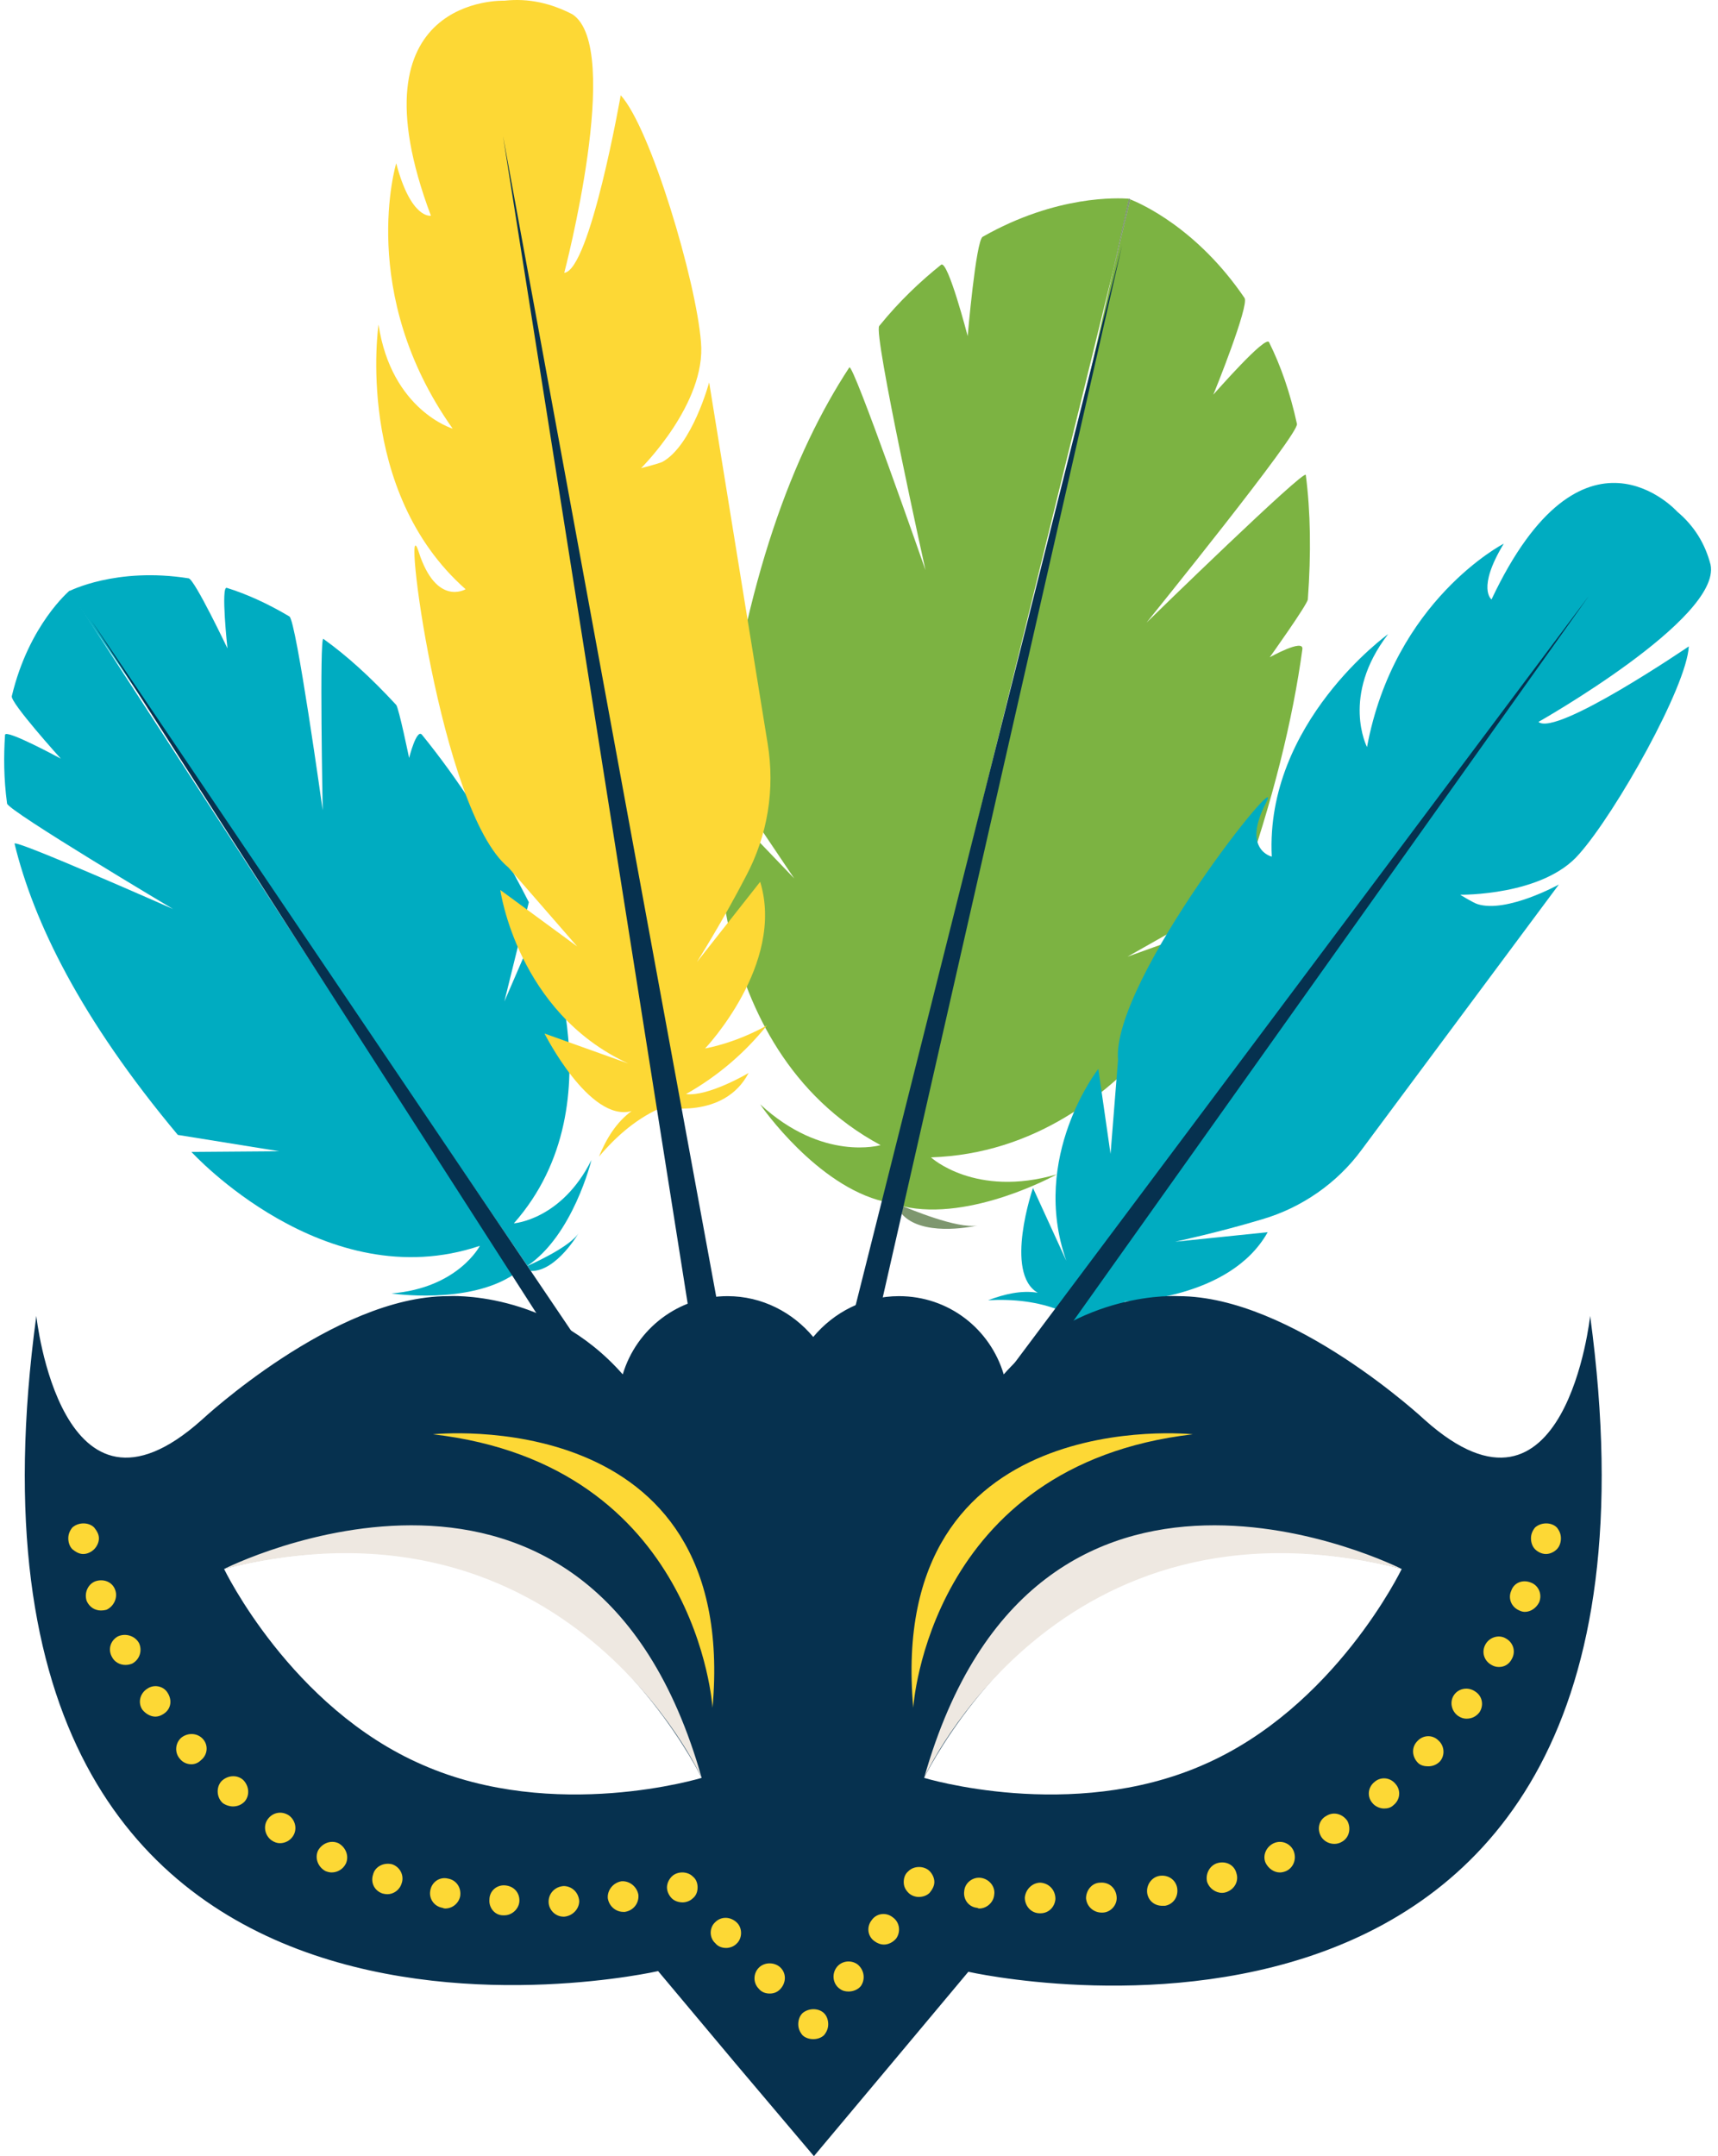 <svg width="204" height="256" viewBox="0 0 204 256" fill="none" xmlns="http://www.w3.org/2000/svg">
<path d="M8.271 70.121C8.271 70.121 3.424 74.16 1.405 82.642C1.163 83.369 7.221 90.074 7.221 90.074C7.221 90.074 0.678 86.52 0.597 87.247C0.435 89.751 0.435 92.417 0.839 95.406C1.001 96.294 20.55 107.927 20.55 107.927C20.55 107.927 1.566 99.526 1.728 100.172C3.99 109.462 9.564 120.933 21.116 134.746L33.152 136.685L22.731 136.766C22.731 136.766 38.564 154.134 56.983 147.914C56.983 147.914 54.398 152.922 46.481 153.569C46.481 153.569 55.609 154.942 61.022 151.307" fill="#00ACC1"/>
<path d="M8.188 70.2C8.188 70.2 13.761 67.292 22.405 68.665C23.132 68.827 27.01 76.986 27.01 76.986C27.01 76.986 26.202 69.554 26.929 69.796C29.271 70.523 31.776 71.654 34.361 73.189C35.169 73.593 38.319 96.212 38.319 96.212C38.319 96.212 37.915 75.451 38.4 75.855C41.227 77.874 44.055 80.459 47.044 83.691C47.367 84.095 48.578 89.992 48.578 89.992C48.578 89.992 49.467 86.437 50.113 87.245C54.314 92.415 58.595 98.878 62.796 107.117L59.888 118.912L64.008 109.379C64.008 109.379 73.863 130.706 61.019 145.246C61.019 145.246 66.674 144.842 70.228 137.734C70.228 137.734 68.047 146.7 62.554 150.336C62.554 150.336 67.804 148.074 68.774 146.297C68.774 146.297 66.108 150.982 63.038 150.901" fill="#00ACC1"/>
<path d="M10.855 73.676L83.882 187.336L86.386 185.478L10.855 73.676Z" fill="#06314F"/>
<path d="M134.05 23.593L132.192 32.075L104.968 142.665C97.052 140.807 90.508 131.517 90.266 131.113C97.698 137.979 104.565 135.96 104.565 135.96C82.915 124.327 85.177 94.761 85.177 94.761L94.305 104.293L85.662 91.449C88.408 68.83 94.225 53.724 100.849 43.626C101.252 42.899 109.896 67.699 109.896 67.699C109.896 67.699 103.676 39.587 104.403 38.699C106.826 35.71 109.331 33.367 111.754 31.428C112.562 30.863 114.905 39.91 114.905 39.91C114.905 39.91 115.874 28.601 116.682 28.116C125.487 23.108 132.838 23.512 134.05 23.593Z" fill="#7CB342"/>
<path d="M155.053 56.389C155.619 60.751 155.699 65.678 155.296 71.171C155.215 71.818 150.772 78.038 150.772 78.038C150.772 78.038 154.811 75.776 154.649 77.069C153.518 85.389 151.176 95.002 147.298 105.988L133.888 113.582L146.248 109.139C146.248 109.139 135.1 136.605 110.543 137.413C110.543 137.413 115.793 142.259 125.487 139.432C125.487 139.432 115.309 145.087 107.23 143.229L132.192 32.073L134.212 23.672C135.423 24.157 142.128 27.065 147.783 35.385C148.348 36.274 144.228 46.533 144.067 46.856C144.309 46.614 150.287 39.747 150.691 40.636C152.064 43.383 153.195 46.614 154.003 50.33C154.326 51.461 136.716 73.191 136.15 73.918C136.716 73.353 154.972 55.581 155.053 56.389Z" fill="#7CB342"/>
<path d="M134.207 23.671L132.188 32.072L134.045 23.59C134.045 23.644 134.072 23.644 134.126 23.59C134.18 23.644 134.207 23.671 134.207 23.671Z" fill="#7E976F"/>
<path d="M107.228 143.23C107.713 143.392 113.691 145.977 116.114 145.492C115.064 145.735 109.409 146.785 107.066 144.119L107.228 143.23Z" fill="#7E976F"/>
<path d="M134.207 23.671L132.188 32.072L134.045 23.59C134.045 23.644 134.072 23.644 134.126 23.59C134.126 23.644 134.153 23.671 134.207 23.671Z" fill="#7E976F"/>
<path d="M133.242 29.086L91.559 194.931L95.355 195.658L133.242 29.086Z" fill="#06314F"/>
<path d="M59.891 0.082C59.891 0.082 41.311 -0.645 51.167 25.609C51.167 25.609 48.824 26.094 47.047 19.389C47.047 19.389 42.361 34.819 53.752 50.894C53.752 50.894 46.481 48.713 44.947 38.534C44.947 38.534 42.038 58.245 55.286 69.959C55.286 69.959 51.813 72.059 49.713 65.516C47.612 59.053 52.217 96.374 60.376 102.998L68.535 112.369L59.406 105.664C59.406 105.664 61.426 120.205 74.593 126.263L64.657 122.709C64.657 122.709 69.989 133.291 74.997 131.918C73.22 133.211 72.008 135.149 71.12 137.33C73.301 134.745 75.805 132.645 78.713 131.433C78.713 131.433 85.984 132.968 88.892 127.394C88.892 127.394 84.126 130.222 81.46 129.899C85.176 127.798 88.38 125.079 91.073 121.74C91.073 121.74 87.841 123.678 83.722 124.486C83.722 124.486 93.254 114.469 90.265 104.695L82.752 114.227C82.752 114.227 85.903 109.218 88.569 104.048C91.154 99.201 92.042 93.708 91.154 88.296L84.206 45.401C84.206 45.401 82.187 52.914 78.632 54.852C78.067 55.095 76.128 55.579 76.128 55.579C76.128 55.579 83.883 47.905 83.237 40.635C82.671 33.364 77.259 15.188 73.705 11.311C73.705 11.311 70.07 32.072 67 32.395C67 32.395 74.028 5.656 67.969 1.698C65.465 0.405 62.799 -0.241 59.891 0.082Z" fill="#FDD835"/>
<path d="M59.73 16.16L85.581 179.582L88.893 174.896L59.73 16.16Z" fill="#06314F"/>
<path d="M199.16 60.75C199.16 60.75 187.931 48.229 177.107 71.171C177.107 71.171 175.329 69.879 178.561 64.547C178.561 64.547 165.555 71.252 162.324 88.701C162.324 88.701 159.173 82.642 164.828 75.291C164.828 75.291 150.206 85.793 151.014 101.706C151.014 101.706 147.46 100.899 150.287 95.406C153.195 89.912 131.95 116.409 132.757 125.86L131.869 137.008L130.415 126.91C130.415 126.91 122.256 137.331 126.618 149.691L122.66 141.047C122.66 141.047 119.186 151.145 123.225 153.488C121.286 153.164 119.267 153.649 117.328 154.376C120.398 154.215 123.225 154.538 125.891 155.588C125.891 155.588 129.445 161.323 134.939 159.708C134.939 159.708 130.092 158.334 128.557 156.476C132.327 157.554 136.123 157.904 139.947 157.527C139.947 157.527 136.635 156.638 133.484 154.538C133.484 154.538 146.006 154.376 150.529 146.298L139.543 147.429C139.543 147.429 144.794 146.298 149.883 144.763C154.568 143.39 158.769 140.482 161.677 136.523L185.104 105.019C185.104 105.019 178.965 108.411 175.491 107.361C174.925 107.2 173.391 106.23 173.391 106.23C173.391 106.23 183.246 106.392 187.527 101.383C191.89 96.456 200.291 81.511 200.533 76.745C200.533 76.745 184.781 87.489 182.681 85.712C182.681 85.712 204.411 73.433 203.118 67.051C202.472 64.547 201.18 62.447 199.16 60.75Z" fill="#00ACC1"/>
<path d="M188.657 70.766L99.07 190.403L104.16 189.596L188.657 70.766Z" fill="#06314F"/>
<path fill-rule="evenodd" clip-rule="evenodd" d="M114.984 234.107L105.856 245.012L96.647 255.998L87.357 245.012L78.147 234.026C78.147 234.026 -8.935 253.898 4.313 156.233C4.313 156.233 7.221 183.537 23.943 168.593C23.943 168.593 39.696 153.89 53.186 153.89C53.186 153.89 65.061 153.083 73.947 163.18C75.562 157.768 80.571 153.89 86.387 153.89C90.507 153.89 94.142 155.829 96.566 158.737C98.989 155.829 102.624 153.89 106.744 153.89C112.641 153.89 117.569 157.768 119.185 163.18C128.151 153.083 139.946 153.89 139.946 153.89C153.436 153.89 169.189 168.593 169.189 168.593C185.91 183.537 188.818 156.233 188.818 156.233C202.067 253.898 114.984 234.107 114.984 234.107ZM83.318 211.084C83.318 211.084 75.401 194.685 59.729 187.819C44.058 180.952 26.609 186.284 26.609 186.284C26.609 186.284 34.525 202.763 50.197 209.549C65.869 216.415 83.318 211.084 83.318 211.084ZM166.442 186.284C166.442 186.284 148.993 180.952 133.321 187.819C117.65 194.685 109.733 211.084 109.733 211.084C109.733 211.084 127.182 216.415 142.854 209.549C158.525 202.763 166.442 186.284 166.442 186.284Z" fill="#06314F"/>
<path d="M109.734 211.083C109.734 211.083 125.568 176.024 166.443 186.283C166.443 186.283 122.983 164.23 109.734 211.083Z" fill="#EEE8E1"/>
<path d="M108.441 202.766C108.441 202.766 110.218 173.927 141.642 170.292C141.642 170.292 105.21 166.414 108.441 202.766Z" fill="#FDD835"/>
<path d="M83.318 211.083C83.318 211.083 67.485 176.024 26.609 186.283C26.609 186.283 70.07 164.23 83.318 211.083Z" fill="#EEE8E1"/>
<path d="M84.608 202.766C84.608 202.766 82.83 173.927 51.406 170.292C51.406 170.292 87.839 166.414 84.608 202.766Z" fill="#FDD835"/>
<path d="M9.887 184.506C9.402 184.506 8.998 184.264 8.594 183.941C8.271 183.618 8.109 183.133 8.109 182.648C8.109 182.164 8.271 181.76 8.594 181.356C9.321 180.71 10.533 180.71 11.179 181.356C11.502 181.76 11.745 182.164 11.745 182.648C11.745 183.133 11.502 183.618 11.179 183.941C10.856 184.264 10.371 184.506 9.887 184.506Z" fill="#FDD835"/>
<path d="M65.143 225.787C65.143 224.817 65.87 224.009 66.92 223.929C67.889 223.929 68.697 224.656 68.778 225.706C68.778 226.675 67.97 227.483 67.001 227.564C67.001 227.564 66.974 227.564 66.92 227.564C65.95 227.564 65.143 226.756 65.143 225.787ZM59.73 227.402C58.761 227.402 58.034 226.514 58.115 225.544C58.115 224.494 59.003 223.767 59.973 223.848C61.023 223.929 61.75 224.736 61.669 225.787C61.588 226.675 60.78 227.402 59.892 227.402C59.838 227.402 59.784 227.402 59.73 227.402ZM72.171 225.383C72.09 224.413 72.817 223.525 73.786 223.363C74.756 223.282 75.644 224.009 75.806 224.979C75.887 225.948 75.24 226.837 74.19 226.998C74.136 226.998 74.082 226.998 74.029 226.998C73.14 226.998 72.332 226.352 72.171 225.383ZM52.541 226.514C51.571 226.352 50.925 225.464 51.087 224.494C51.248 223.444 52.218 222.798 53.187 223.04C54.156 223.202 54.803 224.09 54.641 225.14C54.479 225.948 53.752 226.594 52.864 226.594C52.756 226.594 52.648 226.568 52.541 226.514ZM45.432 224.817C44.462 224.494 43.978 223.525 44.301 222.555C44.543 221.586 45.593 221.101 46.563 221.344C47.532 221.667 48.017 222.717 47.694 223.606C47.451 224.413 46.724 224.898 45.997 224.898C45.836 224.898 45.647 224.871 45.432 224.817ZM38.646 222.151C37.758 221.667 37.354 220.617 37.758 219.728C38.242 218.839 39.292 218.436 40.181 218.839C41.07 219.324 41.474 220.374 41.07 221.263C40.747 221.909 40.1 222.313 39.373 222.313C39.158 222.313 38.916 222.259 38.646 222.151ZM32.264 218.516C31.457 217.951 31.214 216.82 31.78 216.012C32.345 215.204 33.395 214.962 34.284 215.527C35.092 216.093 35.334 217.224 34.769 218.032C34.446 218.516 33.88 218.839 33.234 218.839C32.911 218.839 32.588 218.732 32.264 218.516ZM26.448 214.073C25.721 213.427 25.64 212.215 26.287 211.488C27.014 210.761 28.145 210.68 28.872 211.327C29.599 212.054 29.68 213.185 29.033 213.912C28.629 214.316 28.145 214.477 27.66 214.477C27.256 214.477 26.771 214.316 26.448 214.073ZM21.359 208.822C20.713 208.095 20.794 206.965 21.52 206.318C22.328 205.672 23.459 205.753 24.105 206.48C24.752 207.207 24.671 208.338 23.863 208.984C23.54 209.307 23.136 209.469 22.732 209.469C22.167 209.469 21.682 209.226 21.359 208.822ZM16.916 203.006C16.351 202.198 16.593 201.067 17.481 200.502C18.289 199.936 19.42 200.179 19.905 200.987C20.47 201.875 20.309 202.925 19.42 203.491C19.097 203.706 18.774 203.814 18.451 203.814C17.885 203.814 17.32 203.491 16.916 203.006ZM13.281 196.705C12.796 195.817 13.119 194.766 14.008 194.282C14.896 193.878 16.027 194.201 16.512 195.09C16.916 195.978 16.593 197.028 15.704 197.513C15.435 197.621 15.166 197.675 14.896 197.675C14.25 197.675 13.604 197.351 13.281 196.705ZM10.292 190.081C9.969 189.112 10.453 188.062 11.342 187.738C12.311 187.415 13.362 187.819 13.685 188.789C14.008 189.677 13.523 190.727 12.634 191.131C12.419 191.185 12.204 191.212 11.988 191.212C11.261 191.212 10.615 190.808 10.292 190.081Z" fill="#FDD835"/>
<path d="M81.057 225.867C80.573 225.867 80.088 225.705 79.765 225.382C79.442 225.059 79.199 224.574 79.199 224.09C79.199 223.605 79.442 223.12 79.765 222.797C80.411 222.151 81.623 222.151 82.269 222.797C82.673 223.12 82.834 223.605 82.834 224.09C82.834 224.574 82.673 225.059 82.269 225.382C81.946 225.705 81.461 225.867 81.057 225.867Z" fill="#FDD835"/>
<path d="M90.106 236.126C89.379 235.399 89.46 234.268 90.106 233.622C90.833 232.895 92.045 232.976 92.691 233.622C93.418 234.349 93.337 235.48 92.61 236.207C92.287 236.53 91.883 236.692 91.398 236.692C90.914 236.692 90.429 236.53 90.106 236.126ZM84.936 230.714C84.209 230.068 84.209 228.856 84.936 228.21C85.663 227.483 86.794 227.563 87.521 228.29C88.167 228.937 88.167 230.148 87.44 230.795C87.117 231.118 86.632 231.279 86.228 231.279C85.744 231.279 85.259 231.118 84.936 230.714Z" fill="#FDD835"/>
<path d="M96.566 242.105C96.082 242.105 95.597 241.944 95.274 241.62C94.951 241.217 94.789 240.813 94.789 240.328C94.789 239.843 94.951 239.359 95.274 239.035C96.001 238.389 97.213 238.389 97.859 239.035C98.182 239.359 98.344 239.843 98.344 240.328C98.344 240.813 98.182 241.217 97.859 241.62C97.536 241.944 97.051 242.105 96.566 242.105Z" fill="#FDD835"/>
<path d="M99.715 236.127C98.907 235.561 98.746 234.431 99.311 233.623C99.877 232.815 101.008 232.653 101.816 233.219C102.623 233.865 102.785 234.996 102.219 235.804C101.896 236.208 101.331 236.45 100.765 236.45C100.361 236.45 100.038 236.369 99.715 236.127ZM103.835 230.472C103.027 229.907 102.866 228.776 103.512 227.968C104.077 227.16 105.208 226.999 106.016 227.645C106.824 228.21 106.986 229.341 106.42 230.149C106.016 230.634 105.451 230.876 104.966 230.876C104.562 230.876 104.158 230.715 103.835 230.472Z" fill="#FDD835"/>
<path d="M109.09 225.222C108.686 225.222 108.201 225.061 107.878 224.738C107.474 224.334 107.312 223.93 107.312 223.445C107.312 222.96 107.474 222.476 107.878 222.153C108.524 221.506 109.736 221.506 110.382 222.153C110.705 222.476 110.948 222.96 110.948 223.445C110.948 223.93 110.705 224.334 110.382 224.738C110.059 225.061 109.574 225.222 109.09 225.222Z" fill="#FDD835"/>
<path d="M123.466 227.161C122.416 227.161 121.689 226.273 121.689 225.304C121.769 224.334 122.577 223.526 123.547 223.526C124.597 223.607 125.324 224.415 125.324 225.465C125.243 226.434 124.516 227.161 123.547 227.161C123.493 227.161 123.466 227.161 123.466 227.161ZM128.959 225.384C128.959 224.415 129.686 223.526 130.655 223.526C131.706 223.446 132.513 224.173 132.594 225.223C132.675 226.192 131.867 227.081 130.898 227.081C130.844 227.081 130.817 227.081 130.817 227.081C129.848 227.081 129.04 226.354 128.959 225.384ZM116.034 226.515C115.065 226.434 114.338 225.546 114.499 224.496C114.58 223.526 115.549 222.799 116.519 222.961C117.488 223.122 118.215 224.011 118.053 224.98C117.973 225.869 117.165 226.596 116.276 226.596C116.222 226.596 116.142 226.569 116.034 226.515ZM136.229 224.819C136.068 223.849 136.714 222.88 137.683 222.718C138.734 222.557 139.622 223.203 139.784 224.173C139.945 225.223 139.299 226.111 138.33 226.273C138.222 226.273 138.114 226.273 138.007 226.273C137.118 226.273 136.391 225.707 136.229 224.819ZM143.338 223.446C143.096 222.476 143.661 221.426 144.631 221.184C145.6 220.941 146.569 221.426 146.812 222.395C147.135 223.365 146.569 224.334 145.6 224.657C145.438 224.711 145.277 224.738 145.115 224.738C144.308 224.738 143.581 224.173 143.338 223.446ZM150.285 221.184C149.881 220.295 150.366 219.245 151.255 218.841C152.143 218.437 153.194 218.841 153.597 219.73C154.001 220.699 153.597 221.749 152.709 222.153C152.44 222.261 152.197 222.315 151.982 222.315C151.255 222.315 150.609 221.83 150.285 221.184ZM156.909 218.114C156.344 217.225 156.586 216.094 157.475 215.61C158.364 215.044 159.414 215.367 159.979 216.175C160.464 217.064 160.222 218.195 159.333 218.679C159.064 218.841 158.767 218.922 158.444 218.922C157.798 218.922 157.233 218.599 156.909 218.114ZM162.968 214.075C162.322 213.348 162.403 212.217 163.21 211.571C163.937 210.924 165.068 211.005 165.715 211.813C166.361 212.54 166.28 213.671 165.472 214.317C165.149 214.64 164.745 214.721 164.341 214.721C163.857 214.721 163.291 214.479 162.968 214.075ZM168.381 209.309C167.653 208.582 167.573 207.451 168.3 206.724C168.946 205.997 170.077 205.916 170.804 206.643C171.531 207.289 171.612 208.42 170.966 209.147C170.562 209.551 170.077 209.713 169.592 209.713C169.188 209.713 168.704 209.632 168.381 209.309ZM173.147 203.735C172.339 203.169 172.096 202.038 172.662 201.231C173.227 200.423 174.358 200.261 175.166 200.827C176.055 201.392 176.216 202.523 175.651 203.331C175.247 203.816 174.762 204.058 174.116 204.058C173.793 204.058 173.47 203.95 173.147 203.735ZM177.105 197.676C176.216 197.191 175.893 196.141 176.378 195.253C176.863 194.364 177.994 194.041 178.801 194.526C179.69 195.01 180.013 196.061 179.528 196.949C179.205 197.595 178.64 197.919 177.994 197.919C177.67 197.919 177.374 197.838 177.105 197.676ZM180.417 191.214C179.448 190.81 179.044 189.76 179.448 188.871C179.771 187.902 180.821 187.498 181.79 187.902C182.679 188.225 183.164 189.275 182.76 190.244C182.437 190.89 181.79 191.375 181.063 191.375C180.848 191.375 180.632 191.321 180.417 191.214Z" fill="#FDD835"/>
<path d="M183.57 184.506C183.085 184.506 182.601 184.264 182.278 183.941C181.955 183.618 181.793 183.133 181.793 182.648C181.793 182.164 181.955 181.76 182.278 181.356C183.005 180.71 184.216 180.71 184.863 181.356C185.186 181.76 185.347 182.164 185.347 182.648C185.347 183.133 185.186 183.618 184.863 183.941C184.54 184.264 184.055 184.506 183.57 184.506Z" fill="#FDD835"/>
</svg>
